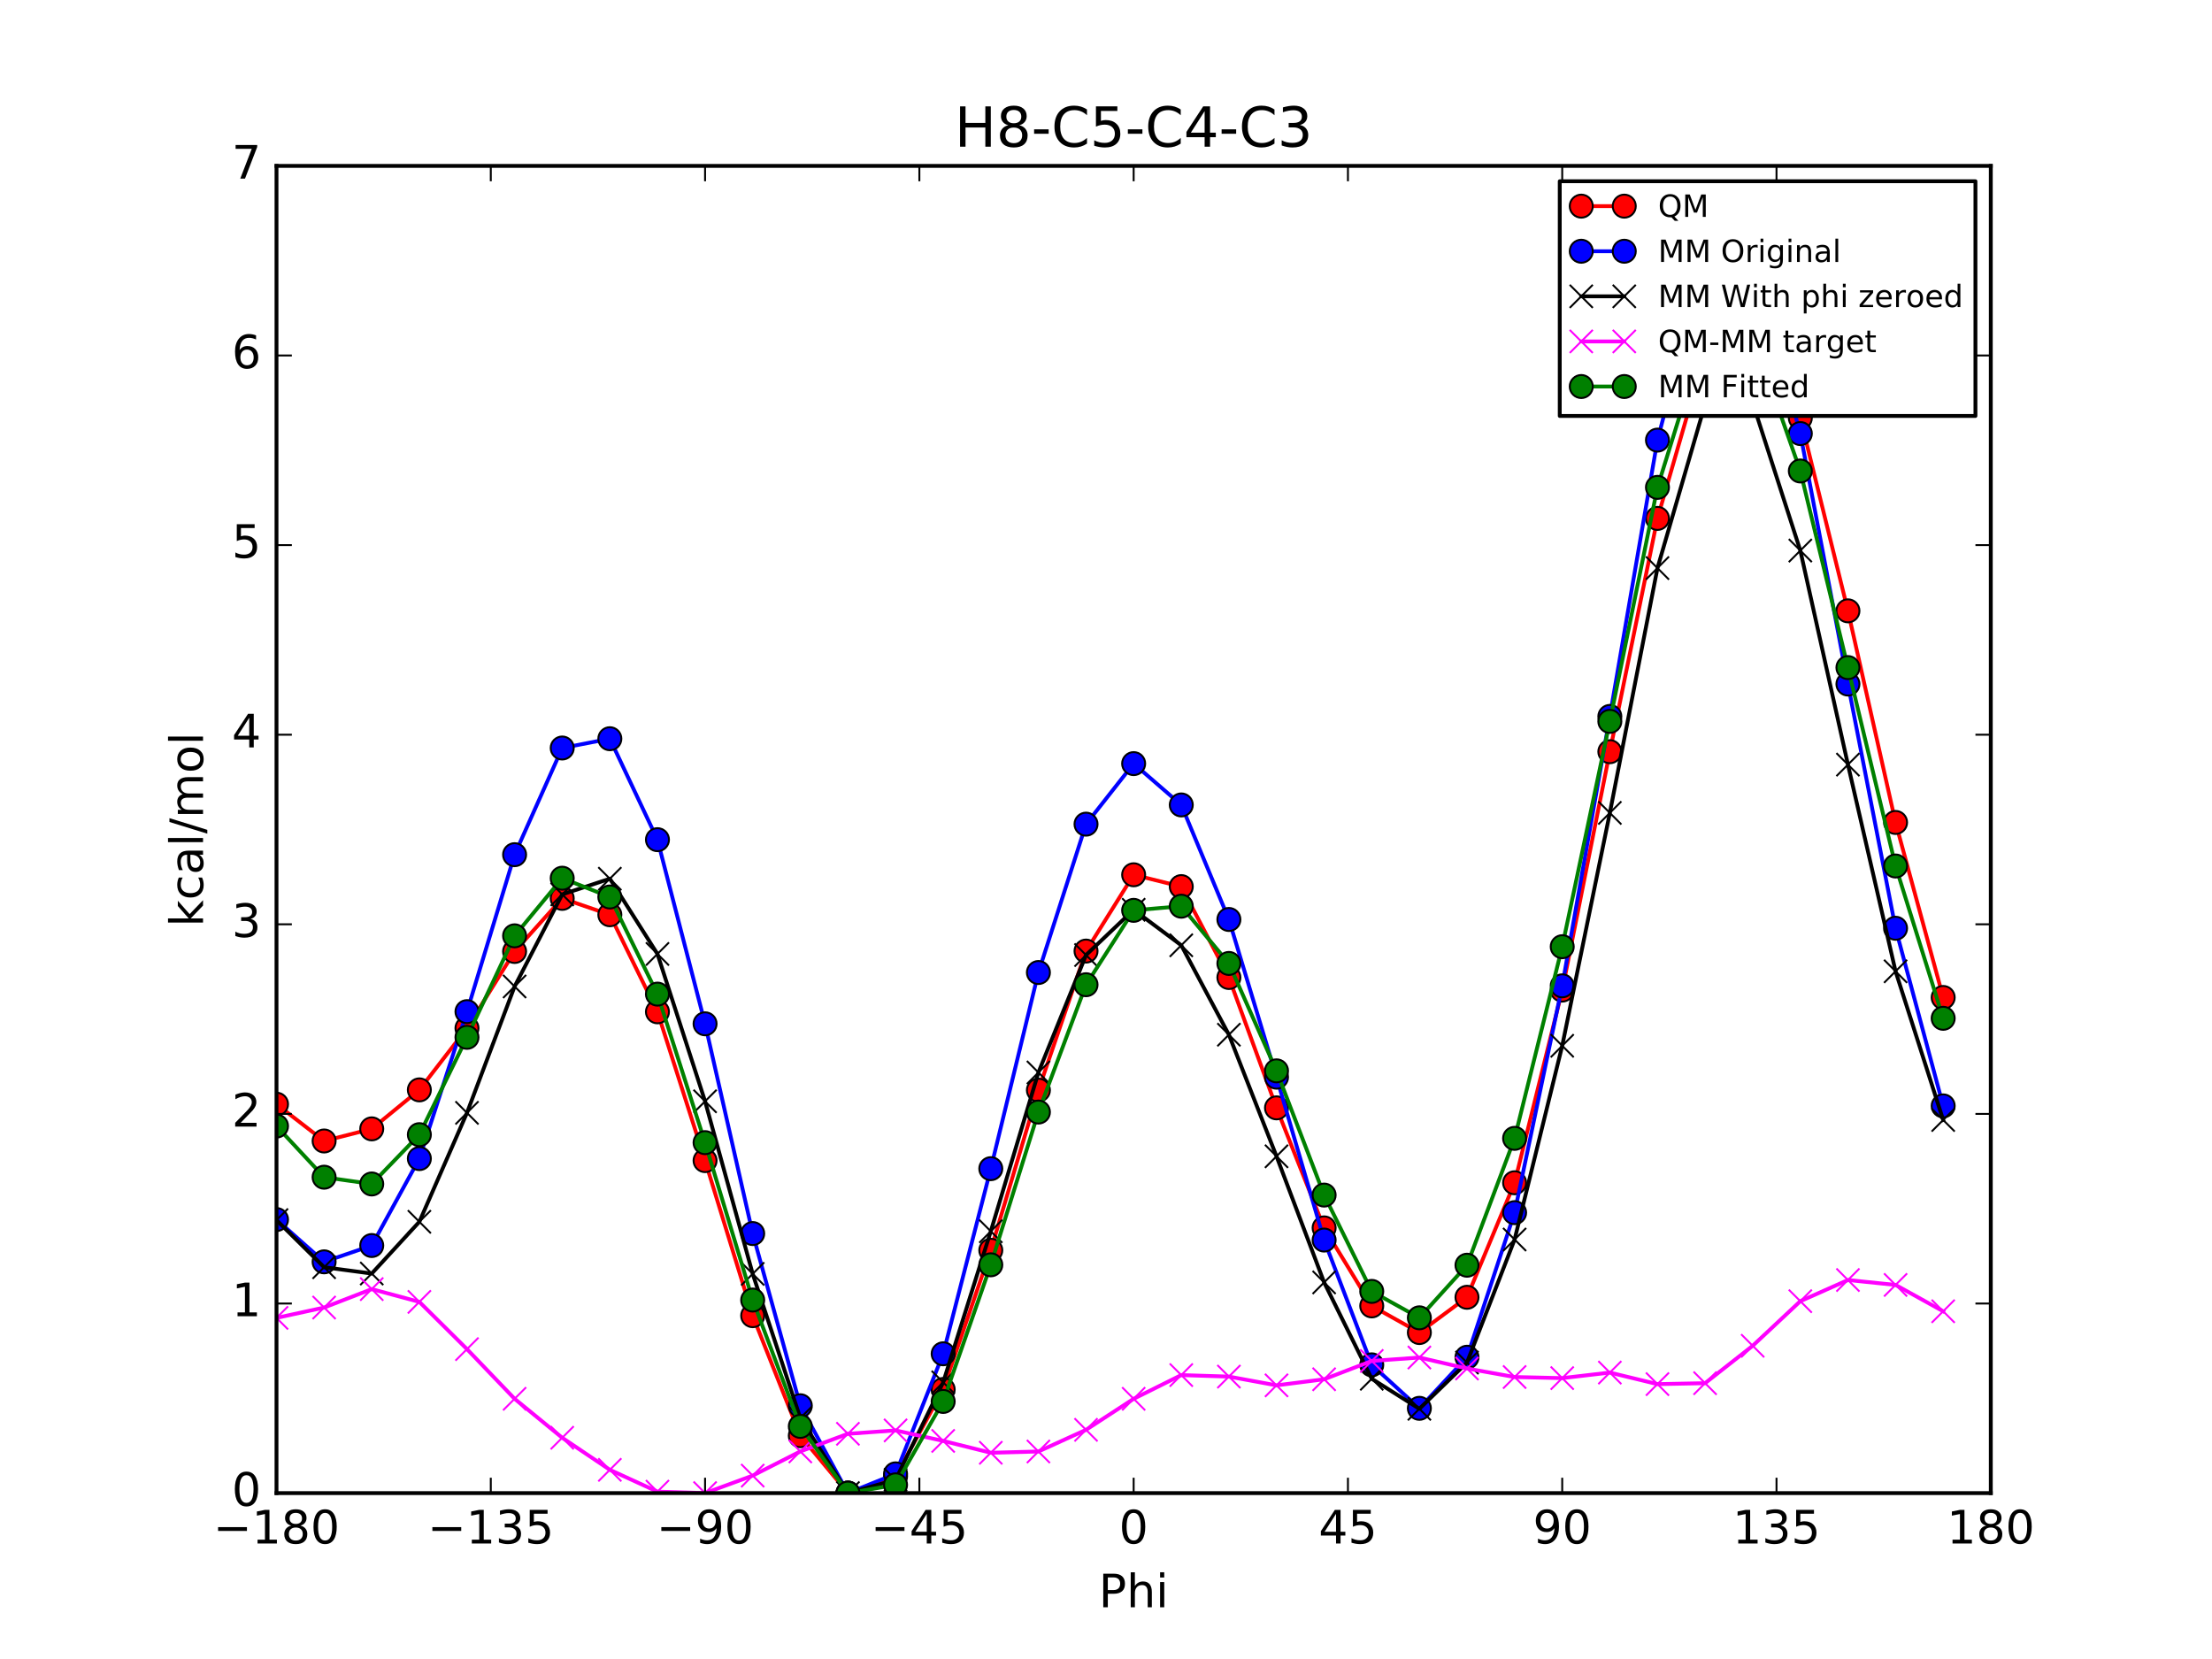 <?xml version="1.0" encoding="utf-8" standalone="no"?>
<!DOCTYPE svg PUBLIC "-//W3C//DTD SVG 1.1//EN"
  "http://www.w3.org/Graphics/SVG/1.1/DTD/svg11.dtd">
<!-- Created with matplotlib (http://matplotlib.org/) -->
<svg height="432pt" version="1.1" viewBox="0 0 576 432" width="576pt" xmlns="http://www.w3.org/2000/svg" xmlns:xlink="http://www.w3.org/1999/xlink">
 <defs>
  <style type="text/css">
*{stroke-linecap:butt;stroke-linejoin:round;stroke-miterlimit:100000;}
  </style>
 </defs>
 <g id="figure_1">
  <g id="patch_1">
   <path d="M 0 432 
L 576 432 
L 576 0 
L 0 0 
z
" style="fill:#ffffff;"/>
  </g>
  <g id="axes_1">
   <g id="patch_2">
    <path d="M 72 388.8 
L 518.4 388.8 
L 518.4 43.2 
L 72 43.2 
z
" style="fill:#ffffff;"/>
   </g>
   <g id="line2d_1">
    <path clip-path="url(#pdbd812854a)" d="M 72.001 287.531 
L 84.4 297.11 
L 96.8 293.953 
L 109.2 283.803 
L 121.6 267.735 
L 134 247.758 
L 146.4 233.931 
L 158.8 238.201 
L 171.2 263.473 
L 183.6 302.22 
L 196 342.601 
L 208.4 373.855 
L 220.8 388.8 
L 233.2 384.453 
L 245.6 361.818 
L 258 325.567 
L 270.4 283.88 
L 282.8 247.657 
L 295.201 227.79 
L 307.6 230.867 
L 320 254.541 
L 332.4 288.484 
L 344.8 319.741 
L 357.2 340.056 
L 369.6 346.993 
L 382 337.808 
L 394.4 307.985 
L 406.8 257.82 
L 419.2 195.741 
L 431.6 134.993 
L 444 92.063 
L 456.4 81.982 
L 468.8 108.835 
L 481.2 159.061 
L 493.6 214.164 
L 506 259.74 
" style="fill:none;stroke:#ff0000;stroke-linecap:square;"/>
    <defs>
     <path d="M 0 3 
C 0.796 3 1.559 2.684 2.121 2.121 
C 2.684 1.559 3 0.796 3 0 
C 3 -0.796 2.684 -1.559 2.121 -2.121 
C 1.559 -2.684 0.796 -3 0 -3 
C -0.796 -3 -1.559 -2.684 -2.121 -2.121 
C -2.684 -1.559 -3 -0.796 -3 0 
C -3 0.796 -2.684 1.559 -2.121 2.121 
C -1.559 2.684 -0.796 3 0 3 
z
" id="maf3b8b4f3a" style="stroke:#000000;stroke-width:0.5;"/>
    </defs>
    <g clip-path="url(#pdbd812854a)">
     <use style="fill:#ff0000;stroke:#000000;stroke-width:0.5;" x="72.001" xlink:href="#maf3b8b4f3a" y="287.531"/>
     <use style="fill:#ff0000;stroke:#000000;stroke-width:0.5;" x="84.4" xlink:href="#maf3b8b4f3a" y="297.11"/>
     <use style="fill:#ff0000;stroke:#000000;stroke-width:0.5;" x="96.8" xlink:href="#maf3b8b4f3a" y="293.953"/>
     <use style="fill:#ff0000;stroke:#000000;stroke-width:0.5;" x="109.2" xlink:href="#maf3b8b4f3a" y="283.803"/>
     <use style="fill:#ff0000;stroke:#000000;stroke-width:0.5;" x="121.6" xlink:href="#maf3b8b4f3a" y="267.735"/>
     <use style="fill:#ff0000;stroke:#000000;stroke-width:0.5;" x="134" xlink:href="#maf3b8b4f3a" y="247.758"/>
     <use style="fill:#ff0000;stroke:#000000;stroke-width:0.5;" x="146.4" xlink:href="#maf3b8b4f3a" y="233.931"/>
     <use style="fill:#ff0000;stroke:#000000;stroke-width:0.5;" x="158.8" xlink:href="#maf3b8b4f3a" y="238.201"/>
     <use style="fill:#ff0000;stroke:#000000;stroke-width:0.5;" x="171.2" xlink:href="#maf3b8b4f3a" y="263.473"/>
     <use style="fill:#ff0000;stroke:#000000;stroke-width:0.5;" x="183.6" xlink:href="#maf3b8b4f3a" y="302.22"/>
     <use style="fill:#ff0000;stroke:#000000;stroke-width:0.5;" x="196" xlink:href="#maf3b8b4f3a" y="342.601"/>
     <use style="fill:#ff0000;stroke:#000000;stroke-width:0.5;" x="208.4" xlink:href="#maf3b8b4f3a" y="373.855"/>
     <use style="fill:#ff0000;stroke:#000000;stroke-width:0.5;" x="220.8" xlink:href="#maf3b8b4f3a" y="388.8"/>
     <use style="fill:#ff0000;stroke:#000000;stroke-width:0.5;" x="233.2" xlink:href="#maf3b8b4f3a" y="384.453"/>
     <use style="fill:#ff0000;stroke:#000000;stroke-width:0.5;" x="245.6" xlink:href="#maf3b8b4f3a" y="361.818"/>
     <use style="fill:#ff0000;stroke:#000000;stroke-width:0.5;" x="258" xlink:href="#maf3b8b4f3a" y="325.567"/>
     <use style="fill:#ff0000;stroke:#000000;stroke-width:0.5;" x="270.4" xlink:href="#maf3b8b4f3a" y="283.88"/>
     <use style="fill:#ff0000;stroke:#000000;stroke-width:0.5;" x="282.8" xlink:href="#maf3b8b4f3a" y="247.657"/>
     <use style="fill:#ff0000;stroke:#000000;stroke-width:0.5;" x="295.201" xlink:href="#maf3b8b4f3a" y="227.79"/>
     <use style="fill:#ff0000;stroke:#000000;stroke-width:0.5;" x="307.6" xlink:href="#maf3b8b4f3a" y="230.867"/>
     <use style="fill:#ff0000;stroke:#000000;stroke-width:0.5;" x="320" xlink:href="#maf3b8b4f3a" y="254.541"/>
     <use style="fill:#ff0000;stroke:#000000;stroke-width:0.5;" x="332.4" xlink:href="#maf3b8b4f3a" y="288.484"/>
     <use style="fill:#ff0000;stroke:#000000;stroke-width:0.5;" x="344.8" xlink:href="#maf3b8b4f3a" y="319.741"/>
     <use style="fill:#ff0000;stroke:#000000;stroke-width:0.5;" x="357.2" xlink:href="#maf3b8b4f3a" y="340.056"/>
     <use style="fill:#ff0000;stroke:#000000;stroke-width:0.5;" x="369.6" xlink:href="#maf3b8b4f3a" y="346.993"/>
     <use style="fill:#ff0000;stroke:#000000;stroke-width:0.5;" x="382" xlink:href="#maf3b8b4f3a" y="337.808"/>
     <use style="fill:#ff0000;stroke:#000000;stroke-width:0.5;" x="394.4" xlink:href="#maf3b8b4f3a" y="307.985"/>
     <use style="fill:#ff0000;stroke:#000000;stroke-width:0.5;" x="406.8" xlink:href="#maf3b8b4f3a" y="257.82"/>
     <use style="fill:#ff0000;stroke:#000000;stroke-width:0.5;" x="419.2" xlink:href="#maf3b8b4f3a" y="195.741"/>
     <use style="fill:#ff0000;stroke:#000000;stroke-width:0.5;" x="431.6" xlink:href="#maf3b8b4f3a" y="134.993"/>
     <use style="fill:#ff0000;stroke:#000000;stroke-width:0.5;" x="444" xlink:href="#maf3b8b4f3a" y="92.063"/>
     <use style="fill:#ff0000;stroke:#000000;stroke-width:0.5;" x="456.4" xlink:href="#maf3b8b4f3a" y="81.982"/>
     <use style="fill:#ff0000;stroke:#000000;stroke-width:0.5;" x="468.8" xlink:href="#maf3b8b4f3a" y="108.835"/>
     <use style="fill:#ff0000;stroke:#000000;stroke-width:0.5;" x="481.2" xlink:href="#maf3b8b4f3a" y="159.061"/>
     <use style="fill:#ff0000;stroke:#000000;stroke-width:0.5;" x="493.6" xlink:href="#maf3b8b4f3a" y="214.164"/>
     <use style="fill:#ff0000;stroke:#000000;stroke-width:0.5;" x="506" xlink:href="#maf3b8b4f3a" y="259.74"/>
    </g>
   </g>
   <g id="line2d_2">
    <path clip-path="url(#pdbd812854a)" d="M 72.001 317.568 
L 84.4 328.58 
L 96.8 324.334 
L 109.2 301.693 
L 121.6 263.427 
L 134 222.557 
L 146.4 194.779 
L 158.8 192.361 
L 171.2 218.649 
L 183.6 266.597 
L 196 321.212 
L 208.4 366.051 
L 220.8 388.8 
L 233.2 383.789 
L 245.6 352.522 
L 258 304.319 
L 270.4 253.239 
L 282.8 214.608 
L 295.201 198.845 
L 307.6 209.603 
L 320 239.428 
L 332.4 280.493 
L 344.8 322.909 
L 357.2 355.401 
L 369.6 366.723 
L 382 353.421 
L 394.4 315.77 
L 406.8 256.709 
L 419.2 186.554 
L 431.6 114.604 
L 444 67.474 
L 456.4 68.12 
L 468.8 112.899 
L 481.2 178.125 
L 493.6 241.716 
L 506 287.971 
" style="fill:none;stroke:#0000ff;stroke-linecap:square;"/>
    <defs>
     <path d="M 0 3 
C 0.796 3 1.559 2.684 2.121 2.121 
C 2.684 1.559 3 0.796 3 0 
C 3 -0.796 2.684 -1.559 2.121 -2.121 
C 1.559 -2.684 0.796 -3 0 -3 
C -0.796 -3 -1.559 -2.684 -2.121 -2.121 
C -2.684 -1.559 -3 -0.796 -3 0 
C -3 0.796 -2.684 1.559 -2.121 2.121 
C -1.559 2.684 -0.796 3 0 3 
z
" id="m8ae355b52b" style="stroke:#000000;stroke-width:0.5;"/>
    </defs>
    <g clip-path="url(#pdbd812854a)">
     <use style="fill:#0000ff;stroke:#000000;stroke-width:0.5;" x="72.001" xlink:href="#m8ae355b52b" y="317.568"/>
     <use style="fill:#0000ff;stroke:#000000;stroke-width:0.5;" x="84.4" xlink:href="#m8ae355b52b" y="328.58"/>
     <use style="fill:#0000ff;stroke:#000000;stroke-width:0.5;" x="96.8" xlink:href="#m8ae355b52b" y="324.334"/>
     <use style="fill:#0000ff;stroke:#000000;stroke-width:0.5;" x="109.2" xlink:href="#m8ae355b52b" y="301.693"/>
     <use style="fill:#0000ff;stroke:#000000;stroke-width:0.5;" x="121.6" xlink:href="#m8ae355b52b" y="263.427"/>
     <use style="fill:#0000ff;stroke:#000000;stroke-width:0.5;" x="134" xlink:href="#m8ae355b52b" y="222.557"/>
     <use style="fill:#0000ff;stroke:#000000;stroke-width:0.5;" x="146.4" xlink:href="#m8ae355b52b" y="194.779"/>
     <use style="fill:#0000ff;stroke:#000000;stroke-width:0.5;" x="158.8" xlink:href="#m8ae355b52b" y="192.361"/>
     <use style="fill:#0000ff;stroke:#000000;stroke-width:0.5;" x="171.2" xlink:href="#m8ae355b52b" y="218.649"/>
     <use style="fill:#0000ff;stroke:#000000;stroke-width:0.5;" x="183.6" xlink:href="#m8ae355b52b" y="266.597"/>
     <use style="fill:#0000ff;stroke:#000000;stroke-width:0.5;" x="196" xlink:href="#m8ae355b52b" y="321.212"/>
     <use style="fill:#0000ff;stroke:#000000;stroke-width:0.5;" x="208.4" xlink:href="#m8ae355b52b" y="366.051"/>
     <use style="fill:#0000ff;stroke:#000000;stroke-width:0.5;" x="220.8" xlink:href="#m8ae355b52b" y="388.8"/>
     <use style="fill:#0000ff;stroke:#000000;stroke-width:0.5;" x="233.2" xlink:href="#m8ae355b52b" y="383.789"/>
     <use style="fill:#0000ff;stroke:#000000;stroke-width:0.5;" x="245.6" xlink:href="#m8ae355b52b" y="352.522"/>
     <use style="fill:#0000ff;stroke:#000000;stroke-width:0.5;" x="258" xlink:href="#m8ae355b52b" y="304.319"/>
     <use style="fill:#0000ff;stroke:#000000;stroke-width:0.5;" x="270.4" xlink:href="#m8ae355b52b" y="253.239"/>
     <use style="fill:#0000ff;stroke:#000000;stroke-width:0.5;" x="282.8" xlink:href="#m8ae355b52b" y="214.608"/>
     <use style="fill:#0000ff;stroke:#000000;stroke-width:0.5;" x="295.201" xlink:href="#m8ae355b52b" y="198.845"/>
     <use style="fill:#0000ff;stroke:#000000;stroke-width:0.5;" x="307.6" xlink:href="#m8ae355b52b" y="209.603"/>
     <use style="fill:#0000ff;stroke:#000000;stroke-width:0.5;" x="320" xlink:href="#m8ae355b52b" y="239.428"/>
     <use style="fill:#0000ff;stroke:#000000;stroke-width:0.5;" x="332.4" xlink:href="#m8ae355b52b" y="280.493"/>
     <use style="fill:#0000ff;stroke:#000000;stroke-width:0.5;" x="344.8" xlink:href="#m8ae355b52b" y="322.909"/>
     <use style="fill:#0000ff;stroke:#000000;stroke-width:0.5;" x="357.2" xlink:href="#m8ae355b52b" y="355.401"/>
     <use style="fill:#0000ff;stroke:#000000;stroke-width:0.5;" x="369.6" xlink:href="#m8ae355b52b" y="366.723"/>
     <use style="fill:#0000ff;stroke:#000000;stroke-width:0.5;" x="382" xlink:href="#m8ae355b52b" y="353.421"/>
     <use style="fill:#0000ff;stroke:#000000;stroke-width:0.5;" x="394.4" xlink:href="#m8ae355b52b" y="315.77"/>
     <use style="fill:#0000ff;stroke:#000000;stroke-width:0.5;" x="406.8" xlink:href="#m8ae355b52b" y="256.709"/>
     <use style="fill:#0000ff;stroke:#000000;stroke-width:0.5;" x="419.2" xlink:href="#m8ae355b52b" y="186.554"/>
     <use style="fill:#0000ff;stroke:#000000;stroke-width:0.5;" x="431.6" xlink:href="#m8ae355b52b" y="114.604"/>
     <use style="fill:#0000ff;stroke:#000000;stroke-width:0.5;" x="444" xlink:href="#m8ae355b52b" y="67.474"/>
     <use style="fill:#0000ff;stroke:#000000;stroke-width:0.5;" x="456.4" xlink:href="#m8ae355b52b" y="68.12"/>
     <use style="fill:#0000ff;stroke:#000000;stroke-width:0.5;" x="468.8" xlink:href="#m8ae355b52b" y="112.899"/>
     <use style="fill:#0000ff;stroke:#000000;stroke-width:0.5;" x="481.2" xlink:href="#m8ae355b52b" y="178.125"/>
     <use style="fill:#0000ff;stroke:#000000;stroke-width:0.5;" x="493.6" xlink:href="#m8ae355b52b" y="241.716"/>
     <use style="fill:#0000ff;stroke:#000000;stroke-width:0.5;" x="506" xlink:href="#m8ae355b52b" y="287.971"/>
    </g>
   </g>
   <g id="line2d_3">
    <path clip-path="url(#pdbd812854a)" d="M 72.001 317.712 
L 84.4 329.983 
L 96.8 331.626 
L 109.2 318.15 
L 121.6 289.781 
L 134 256.873 
L 146.4 232.899 
L 158.8 228.817 
L 171.2 248.407 
L 183.6 286.776 
L 196 331.712 
L 208.4 369.263 
L 220.8 388.8 
L 233.2 385.334 
L 245.6 359.964 
L 258 320.628 
L 270.4 279.269 
L 282.8 248.69 
L 295.201 236.902 
L 307.6 246.151 
L 320 269.438 
L 332.4 301.097 
L 344.8 333.936 
L 357.2 359.023 
L 369.6 366.85 
L 382 354.811 
L 394.4 322.767 
L 406.8 272.317 
L 419.2 211.68 
L 431.6 147.927 
L 444 105.24 
L 456.4 104.9 
L 468.8 143.364 
L 481.2 199.102 
L 493.6 252.928 
L 506 291.644 
" style="fill:none;stroke:#000000;stroke-linecap:square;"/>
    <defs>
     <path d="M -3 3 
L 3 -3 
M -3 -3 
L 3 3 
" id="mb0d16f09bc" style="stroke:#000000;stroke-width:0.5;"/>
    </defs>
    <g clip-path="url(#pdbd812854a)">
     <use style="stroke:#000000;stroke-width:0.5;" x="72.001" xlink:href="#mb0d16f09bc" y="317.712"/>
     <use style="stroke:#000000;stroke-width:0.5;" x="84.4" xlink:href="#mb0d16f09bc" y="329.983"/>
     <use style="stroke:#000000;stroke-width:0.5;" x="96.8" xlink:href="#mb0d16f09bc" y="331.626"/>
     <use style="stroke:#000000;stroke-width:0.5;" x="109.2" xlink:href="#mb0d16f09bc" y="318.15"/>
     <use style="stroke:#000000;stroke-width:0.5;" x="121.6" xlink:href="#mb0d16f09bc" y="289.781"/>
     <use style="stroke:#000000;stroke-width:0.5;" x="134" xlink:href="#mb0d16f09bc" y="256.873"/>
     <use style="stroke:#000000;stroke-width:0.5;" x="146.4" xlink:href="#mb0d16f09bc" y="232.899"/>
     <use style="stroke:#000000;stroke-width:0.5;" x="158.8" xlink:href="#mb0d16f09bc" y="228.817"/>
     <use style="stroke:#000000;stroke-width:0.5;" x="171.2" xlink:href="#mb0d16f09bc" y="248.407"/>
     <use style="stroke:#000000;stroke-width:0.5;" x="183.6" xlink:href="#mb0d16f09bc" y="286.776"/>
     <use style="stroke:#000000;stroke-width:0.5;" x="196" xlink:href="#mb0d16f09bc" y="331.712"/>
     <use style="stroke:#000000;stroke-width:0.5;" x="208.4" xlink:href="#mb0d16f09bc" y="369.263"/>
     <use style="stroke:#000000;stroke-width:0.5;" x="220.8" xlink:href="#mb0d16f09bc" y="388.8"/>
     <use style="stroke:#000000;stroke-width:0.5;" x="233.2" xlink:href="#mb0d16f09bc" y="385.334"/>
     <use style="stroke:#000000;stroke-width:0.5;" x="245.6" xlink:href="#mb0d16f09bc" y="359.964"/>
     <use style="stroke:#000000;stroke-width:0.5;" x="258" xlink:href="#mb0d16f09bc" y="320.628"/>
     <use style="stroke:#000000;stroke-width:0.5;" x="270.4" xlink:href="#mb0d16f09bc" y="279.269"/>
     <use style="stroke:#000000;stroke-width:0.5;" x="282.8" xlink:href="#mb0d16f09bc" y="248.69"/>
     <use style="stroke:#000000;stroke-width:0.5;" x="295.201" xlink:href="#mb0d16f09bc" y="236.902"/>
     <use style="stroke:#000000;stroke-width:0.5;" x="307.6" xlink:href="#mb0d16f09bc" y="246.151"/>
     <use style="stroke:#000000;stroke-width:0.5;" x="320" xlink:href="#mb0d16f09bc" y="269.438"/>
     <use style="stroke:#000000;stroke-width:0.5;" x="332.4" xlink:href="#mb0d16f09bc" y="301.097"/>
     <use style="stroke:#000000;stroke-width:0.5;" x="344.8" xlink:href="#mb0d16f09bc" y="333.936"/>
     <use style="stroke:#000000;stroke-width:0.5;" x="357.2" xlink:href="#mb0d16f09bc" y="359.023"/>
     <use style="stroke:#000000;stroke-width:0.5;" x="369.6" xlink:href="#mb0d16f09bc" y="366.85"/>
     <use style="stroke:#000000;stroke-width:0.5;" x="382" xlink:href="#mb0d16f09bc" y="354.811"/>
     <use style="stroke:#000000;stroke-width:0.5;" x="394.4" xlink:href="#mb0d16f09bc" y="322.767"/>
     <use style="stroke:#000000;stroke-width:0.5;" x="406.8" xlink:href="#mb0d16f09bc" y="272.317"/>
     <use style="stroke:#000000;stroke-width:0.5;" x="419.2" xlink:href="#mb0d16f09bc" y="211.68"/>
     <use style="stroke:#000000;stroke-width:0.5;" x="431.6" xlink:href="#mb0d16f09bc" y="147.927"/>
     <use style="stroke:#000000;stroke-width:0.5;" x="444" xlink:href="#mb0d16f09bc" y="105.24"/>
     <use style="stroke:#000000;stroke-width:0.5;" x="456.4" xlink:href="#mb0d16f09bc" y="104.9"/>
     <use style="stroke:#000000;stroke-width:0.5;" x="468.8" xlink:href="#mb0d16f09bc" y="143.364"/>
     <use style="stroke:#000000;stroke-width:0.5;" x="481.2" xlink:href="#mb0d16f09bc" y="199.102"/>
     <use style="stroke:#000000;stroke-width:0.5;" x="493.6" xlink:href="#mb0d16f09bc" y="252.928"/>
     <use style="stroke:#000000;stroke-width:0.5;" x="506" xlink:href="#mb0d16f09bc" y="291.644"/>
    </g>
   </g>
   <g id="line2d_4">
    <path clip-path="url(#pdbd812854a)" d="M 72.001 343.174 
L 84.4 340.482 
L 96.8 335.682 
L 109.2 339.009 
L 121.6 351.309 
L 134 364.241 
L 146.4 374.388 
L 158.8 382.74 
L 171.2 388.422 
L 183.6 388.8 
L 196 384.245 
L 208.4 377.948 
L 220.8 373.356 
L 233.2 372.474 
L 245.6 375.21 
L 258 378.295 
L 270.4 377.966 
L 282.8 372.323 
L 295.201 364.244 
L 307.6 358.071 
L 320 358.459 
L 332.4 360.742 
L 344.8 359.161 
L 357.2 354.389 
L 369.6 353.499 
L 382 356.353 
L 394.4 358.574 
L 406.8 358.859 
L 419.2 357.417 
L 431.6 360.421 
L 444 360.179 
L 456.4 350.437 
L 468.8 338.827 
L 481.2 333.315 
L 493.6 334.592 
L 506 341.452 
" style="fill:none;stroke:#ff00ff;stroke-linecap:square;"/>
    <defs>
     <path d="M -3 3 
L 3 -3 
M -3 -3 
L 3 3 
" id="m01a816251b" style="stroke:#ff00ff;stroke-width:0.5;"/>
    </defs>
    <g clip-path="url(#pdbd812854a)">
     <use style="fill:#ff00ff;stroke:#ff00ff;stroke-width:0.5;" x="72.001" xlink:href="#m01a816251b" y="343.174"/>
     <use style="fill:#ff00ff;stroke:#ff00ff;stroke-width:0.5;" x="84.4" xlink:href="#m01a816251b" y="340.482"/>
     <use style="fill:#ff00ff;stroke:#ff00ff;stroke-width:0.5;" x="96.8" xlink:href="#m01a816251b" y="335.682"/>
     <use style="fill:#ff00ff;stroke:#ff00ff;stroke-width:0.5;" x="109.2" xlink:href="#m01a816251b" y="339.009"/>
     <use style="fill:#ff00ff;stroke:#ff00ff;stroke-width:0.5;" x="121.6" xlink:href="#m01a816251b" y="351.309"/>
     <use style="fill:#ff00ff;stroke:#ff00ff;stroke-width:0.5;" x="134" xlink:href="#m01a816251b" y="364.241"/>
     <use style="fill:#ff00ff;stroke:#ff00ff;stroke-width:0.5;" x="146.4" xlink:href="#m01a816251b" y="374.388"/>
     <use style="fill:#ff00ff;stroke:#ff00ff;stroke-width:0.5;" x="158.8" xlink:href="#m01a816251b" y="382.74"/>
     <use style="fill:#ff00ff;stroke:#ff00ff;stroke-width:0.5;" x="171.2" xlink:href="#m01a816251b" y="388.422"/>
     <use style="fill:#ff00ff;stroke:#ff00ff;stroke-width:0.5;" x="183.6" xlink:href="#m01a816251b" y="388.8"/>
     <use style="fill:#ff00ff;stroke:#ff00ff;stroke-width:0.5;" x="196" xlink:href="#m01a816251b" y="384.245"/>
     <use style="fill:#ff00ff;stroke:#ff00ff;stroke-width:0.5;" x="208.4" xlink:href="#m01a816251b" y="377.948"/>
     <use style="fill:#ff00ff;stroke:#ff00ff;stroke-width:0.5;" x="220.8" xlink:href="#m01a816251b" y="373.356"/>
     <use style="fill:#ff00ff;stroke:#ff00ff;stroke-width:0.5;" x="233.2" xlink:href="#m01a816251b" y="372.474"/>
     <use style="fill:#ff00ff;stroke:#ff00ff;stroke-width:0.5;" x="245.6" xlink:href="#m01a816251b" y="375.21"/>
     <use style="fill:#ff00ff;stroke:#ff00ff;stroke-width:0.5;" x="258" xlink:href="#m01a816251b" y="378.295"/>
     <use style="fill:#ff00ff;stroke:#ff00ff;stroke-width:0.5;" x="270.4" xlink:href="#m01a816251b" y="377.966"/>
     <use style="fill:#ff00ff;stroke:#ff00ff;stroke-width:0.5;" x="282.8" xlink:href="#m01a816251b" y="372.323"/>
     <use style="fill:#ff00ff;stroke:#ff00ff;stroke-width:0.5;" x="295.201" xlink:href="#m01a816251b" y="364.244"/>
     <use style="fill:#ff00ff;stroke:#ff00ff;stroke-width:0.5;" x="307.6" xlink:href="#m01a816251b" y="358.071"/>
     <use style="fill:#ff00ff;stroke:#ff00ff;stroke-width:0.5;" x="320" xlink:href="#m01a816251b" y="358.459"/>
     <use style="fill:#ff00ff;stroke:#ff00ff;stroke-width:0.5;" x="332.4" xlink:href="#m01a816251b" y="360.742"/>
     <use style="fill:#ff00ff;stroke:#ff00ff;stroke-width:0.5;" x="344.8" xlink:href="#m01a816251b" y="359.161"/>
     <use style="fill:#ff00ff;stroke:#ff00ff;stroke-width:0.5;" x="357.2" xlink:href="#m01a816251b" y="354.389"/>
     <use style="fill:#ff00ff;stroke:#ff00ff;stroke-width:0.5;" x="369.6" xlink:href="#m01a816251b" y="353.499"/>
     <use style="fill:#ff00ff;stroke:#ff00ff;stroke-width:0.5;" x="382" xlink:href="#m01a816251b" y="356.353"/>
     <use style="fill:#ff00ff;stroke:#ff00ff;stroke-width:0.5;" x="394.4" xlink:href="#m01a816251b" y="358.574"/>
     <use style="fill:#ff00ff;stroke:#ff00ff;stroke-width:0.5;" x="406.8" xlink:href="#m01a816251b" y="358.859"/>
     <use style="fill:#ff00ff;stroke:#ff00ff;stroke-width:0.5;" x="419.2" xlink:href="#m01a816251b" y="357.417"/>
     <use style="fill:#ff00ff;stroke:#ff00ff;stroke-width:0.5;" x="431.6" xlink:href="#m01a816251b" y="360.421"/>
     <use style="fill:#ff00ff;stroke:#ff00ff;stroke-width:0.5;" x="444" xlink:href="#m01a816251b" y="360.179"/>
     <use style="fill:#ff00ff;stroke:#ff00ff;stroke-width:0.5;" x="456.4" xlink:href="#m01a816251b" y="350.437"/>
     <use style="fill:#ff00ff;stroke:#ff00ff;stroke-width:0.5;" x="468.8" xlink:href="#m01a816251b" y="338.827"/>
     <use style="fill:#ff00ff;stroke:#ff00ff;stroke-width:0.5;" x="481.2" xlink:href="#m01a816251b" y="333.315"/>
     <use style="fill:#ff00ff;stroke:#ff00ff;stroke-width:0.5;" x="493.6" xlink:href="#m01a816251b" y="334.592"/>
     <use style="fill:#ff00ff;stroke:#ff00ff;stroke-width:0.5;" x="506" xlink:href="#m01a816251b" y="341.452"/>
    </g>
   </g>
   <g id="line2d_5">
    <path clip-path="url(#pdbd812854a)" d="M 72.001 293.224 
L 84.4 306.54 
L 96.8 308.305 
L 109.2 295.461 
L 121.6 270.116 
L 134 243.687 
L 146.4 228.683 
L 158.8 233.573 
L 171.2 258.866 
L 183.6 297.539 
L 196 338.529 
L 208.4 371.425 
L 220.8 388.8 
L 233.2 386.652 
L 245.6 364.932 
L 258 329.353 
L 270.4 289.577 
L 282.8 256.419 
L 295.201 237.053 
L 307.6 235.973 
L 320 250.877 
L 332.4 278.846 
L 344.8 311.196 
L 357.2 336.276 
L 369.6 343.157 
L 382 329.458 
L 394.4 296.425 
L 406.8 246.522 
L 419.2 187.848 
L 431.6 126.911 
L 444 87.009 
L 456.4 87.316 
L 468.8 122.644 
L 481.2 173.836 
L 493.6 225.505 
L 506 265.164 
" style="fill:none;stroke:#008000;stroke-linecap:square;"/>
    <defs>
     <path d="M 0 3 
C 0.796 3 1.559 2.684 2.121 2.121 
C 2.684 1.559 3 0.796 3 0 
C 3 -0.796 2.684 -1.559 2.121 -2.121 
C 1.559 -2.684 0.796 -3 0 -3 
C -0.796 -3 -1.559 -2.684 -2.121 -2.121 
C -2.684 -1.559 -3 -0.796 -3 0 
C -3 0.796 -2.684 1.559 -2.121 2.121 
C -1.559 2.684 -0.796 3 0 3 
z
" id="m2aad732ac7" style="stroke:#000000;stroke-width:0.5;"/>
    </defs>
    <g clip-path="url(#pdbd812854a)">
     <use style="fill:#008000;stroke:#000000;stroke-width:0.5;" x="72.001" xlink:href="#m2aad732ac7" y="293.224"/>
     <use style="fill:#008000;stroke:#000000;stroke-width:0.5;" x="84.4" xlink:href="#m2aad732ac7" y="306.54"/>
     <use style="fill:#008000;stroke:#000000;stroke-width:0.5;" x="96.8" xlink:href="#m2aad732ac7" y="308.305"/>
     <use style="fill:#008000;stroke:#000000;stroke-width:0.5;" x="109.2" xlink:href="#m2aad732ac7" y="295.461"/>
     <use style="fill:#008000;stroke:#000000;stroke-width:0.5;" x="121.6" xlink:href="#m2aad732ac7" y="270.116"/>
     <use style="fill:#008000;stroke:#000000;stroke-width:0.5;" x="134" xlink:href="#m2aad732ac7" y="243.687"/>
     <use style="fill:#008000;stroke:#000000;stroke-width:0.5;" x="146.4" xlink:href="#m2aad732ac7" y="228.683"/>
     <use style="fill:#008000;stroke:#000000;stroke-width:0.5;" x="158.8" xlink:href="#m2aad732ac7" y="233.573"/>
     <use style="fill:#008000;stroke:#000000;stroke-width:0.5;" x="171.2" xlink:href="#m2aad732ac7" y="258.866"/>
     <use style="fill:#008000;stroke:#000000;stroke-width:0.5;" x="183.6" xlink:href="#m2aad732ac7" y="297.539"/>
     <use style="fill:#008000;stroke:#000000;stroke-width:0.5;" x="196" xlink:href="#m2aad732ac7" y="338.529"/>
     <use style="fill:#008000;stroke:#000000;stroke-width:0.5;" x="208.4" xlink:href="#m2aad732ac7" y="371.425"/>
     <use style="fill:#008000;stroke:#000000;stroke-width:0.5;" x="220.8" xlink:href="#m2aad732ac7" y="388.8"/>
     <use style="fill:#008000;stroke:#000000;stroke-width:0.5;" x="233.2" xlink:href="#m2aad732ac7" y="386.652"/>
     <use style="fill:#008000;stroke:#000000;stroke-width:0.5;" x="245.6" xlink:href="#m2aad732ac7" y="364.932"/>
     <use style="fill:#008000;stroke:#000000;stroke-width:0.5;" x="258" xlink:href="#m2aad732ac7" y="329.353"/>
     <use style="fill:#008000;stroke:#000000;stroke-width:0.5;" x="270.4" xlink:href="#m2aad732ac7" y="289.577"/>
     <use style="fill:#008000;stroke:#000000;stroke-width:0.5;" x="282.8" xlink:href="#m2aad732ac7" y="256.419"/>
     <use style="fill:#008000;stroke:#000000;stroke-width:0.5;" x="295.201" xlink:href="#m2aad732ac7" y="237.053"/>
     <use style="fill:#008000;stroke:#000000;stroke-width:0.5;" x="307.6" xlink:href="#m2aad732ac7" y="235.973"/>
     <use style="fill:#008000;stroke:#000000;stroke-width:0.5;" x="320" xlink:href="#m2aad732ac7" y="250.877"/>
     <use style="fill:#008000;stroke:#000000;stroke-width:0.5;" x="332.4" xlink:href="#m2aad732ac7" y="278.846"/>
     <use style="fill:#008000;stroke:#000000;stroke-width:0.5;" x="344.8" xlink:href="#m2aad732ac7" y="311.196"/>
     <use style="fill:#008000;stroke:#000000;stroke-width:0.5;" x="357.2" xlink:href="#m2aad732ac7" y="336.276"/>
     <use style="fill:#008000;stroke:#000000;stroke-width:0.5;" x="369.6" xlink:href="#m2aad732ac7" y="343.157"/>
     <use style="fill:#008000;stroke:#000000;stroke-width:0.5;" x="382" xlink:href="#m2aad732ac7" y="329.458"/>
     <use style="fill:#008000;stroke:#000000;stroke-width:0.5;" x="394.4" xlink:href="#m2aad732ac7" y="296.425"/>
     <use style="fill:#008000;stroke:#000000;stroke-width:0.5;" x="406.8" xlink:href="#m2aad732ac7" y="246.522"/>
     <use style="fill:#008000;stroke:#000000;stroke-width:0.5;" x="419.2" xlink:href="#m2aad732ac7" y="187.848"/>
     <use style="fill:#008000;stroke:#000000;stroke-width:0.5;" x="431.6" xlink:href="#m2aad732ac7" y="126.911"/>
     <use style="fill:#008000;stroke:#000000;stroke-width:0.5;" x="444" xlink:href="#m2aad732ac7" y="87.009"/>
     <use style="fill:#008000;stroke:#000000;stroke-width:0.5;" x="456.4" xlink:href="#m2aad732ac7" y="87.316"/>
     <use style="fill:#008000;stroke:#000000;stroke-width:0.5;" x="468.8" xlink:href="#m2aad732ac7" y="122.644"/>
     <use style="fill:#008000;stroke:#000000;stroke-width:0.5;" x="481.2" xlink:href="#m2aad732ac7" y="173.836"/>
     <use style="fill:#008000;stroke:#000000;stroke-width:0.5;" x="493.6" xlink:href="#m2aad732ac7" y="225.505"/>
     <use style="fill:#008000;stroke:#000000;stroke-width:0.5;" x="506" xlink:href="#m2aad732ac7" y="265.164"/>
    </g>
   </g>
   <g id="patch_3">
    <path d="M 72 43.2 
L 518.4 43.2 
" style="fill:none;stroke:#000000;stroke-linecap:square;stroke-linejoin:miter;"/>
   </g>
   <g id="patch_4">
    <path d="M 72 388.8 
L 518.4 388.8 
" style="fill:none;stroke:#000000;stroke-linecap:square;stroke-linejoin:miter;"/>
   </g>
   <g id="patch_5">
    <path d="M 518.4 388.8 
L 518.4 43.2 
" style="fill:none;stroke:#000000;stroke-linecap:square;stroke-linejoin:miter;"/>
   </g>
   <g id="patch_6">
    <path d="M 72 388.8 
L 72 43.2 
" style="fill:none;stroke:#000000;stroke-linecap:square;stroke-linejoin:miter;"/>
   </g>
   <g id="matplotlib.axis_1">
    <g id="xtick_1">
     <g id="line2d_6">
      <defs>
       <path d="M 0 0 
L 0 -4 
" id="m8beca031f2" style="stroke:#000000;stroke-width:0.5;"/>
      </defs>
      <g>
       <use style="stroke:#000000;stroke-width:0.5;" x="72.0" xlink:href="#m8beca031f2" y="388.8"/>
      </g>
     </g>
     <g id="line2d_7">
      <defs>
       <path d="M 0 0 
L 0 4 
" id="m15c5bcca4a" style="stroke:#000000;stroke-width:0.5;"/>
      </defs>
      <g>
       <use style="stroke:#000000;stroke-width:0.5;" x="72.0" xlink:href="#m15c5bcca4a" y="43.2"/>
      </g>
     </g>
     <g id="text_1">
      <!-- −180 -->
      <defs>
       <path d="M 31.781 66.406 
Q 24.172 66.406 20.328 58.906 
Q 16.5 51.422 16.5 36.375 
Q 16.5 21.391 20.328 13.891 
Q 24.172 6.391 31.781 6.391 
Q 39.453 6.391 43.281 13.891 
Q 47.125 21.391 47.125 36.375 
Q 47.125 51.422 43.281 58.906 
Q 39.453 66.406 31.781 66.406 
M 31.781 74.219 
Q 44.047 74.219 50.516 64.516 
Q 56.984 54.828 56.984 36.375 
Q 56.984 17.969 50.516 8.266 
Q 44.047 -1.422 31.781 -1.422 
Q 19.531 -1.422 13.062 8.266 
Q 6.594 17.969 6.594 36.375 
Q 6.594 54.828 13.062 64.516 
Q 19.531 74.219 31.781 74.219 
" id="BitstreamVeraSans-Roman-30"/>
       <path d="M 10.594 35.5 
L 73.188 35.5 
L 73.188 27.203 
L 10.594 27.203 
z
" id="BitstreamVeraSans-Roman-2212"/>
       <path d="M 31.781 34.625 
Q 24.75 34.625 20.719 30.859 
Q 16.703 27.094 16.703 20.516 
Q 16.703 13.922 20.719 10.156 
Q 24.75 6.391 31.781 6.391 
Q 38.812 6.391 42.859 10.172 
Q 46.922 13.969 46.922 20.516 
Q 46.922 27.094 42.891 30.859 
Q 38.875 34.625 31.781 34.625 
M 21.922 38.812 
Q 15.578 40.375 12.031 44.719 
Q 8.5 49.078 8.5 55.328 
Q 8.5 64.062 14.719 69.141 
Q 20.953 74.219 31.781 74.219 
Q 42.672 74.219 48.875 69.141 
Q 55.078 64.062 55.078 55.328 
Q 55.078 49.078 51.531 44.719 
Q 48 40.375 41.703 38.812 
Q 48.828 37.156 52.797 32.312 
Q 56.781 27.484 56.781 20.516 
Q 56.781 9.906 50.312 4.234 
Q 43.844 -1.422 31.781 -1.422 
Q 19.734 -1.422 13.25 4.234 
Q 6.781 9.906 6.781 20.516 
Q 6.781 27.484 10.781 32.312 
Q 14.797 37.156 21.922 38.812 
M 18.312 54.391 
Q 18.312 48.734 21.844 45.562 
Q 25.391 42.391 31.781 42.391 
Q 38.141 42.391 41.719 45.562 
Q 45.312 48.734 45.312 54.391 
Q 45.312 60.062 41.719 63.234 
Q 38.141 66.406 31.781 66.406 
Q 25.391 66.406 21.844 63.234 
Q 18.312 60.062 18.312 54.391 
" id="BitstreamVeraSans-Roman-38"/>
       <path d="M 12.406 8.297 
L 28.516 8.297 
L 28.516 63.922 
L 10.984 60.406 
L 10.984 69.391 
L 28.422 72.906 
L 38.281 72.906 
L 38.281 8.297 
L 54.391 8.297 
L 54.391 0 
L 12.406 0 
z
" id="BitstreamVeraSans-Roman-31"/>
      </defs>
      <g transform="translate(55.52 401.918)scale(0.12 -0.12)">
       <use xlink:href="#BitstreamVeraSans-Roman-2212"/>
       <use x="83.789" xlink:href="#BitstreamVeraSans-Roman-31"/>
       <use x="147.412" xlink:href="#BitstreamVeraSans-Roman-38"/>
       <use x="211.035" xlink:href="#BitstreamVeraSans-Roman-30"/>
      </g>
     </g>
    </g>
    <g id="xtick_2">
     <g id="line2d_8">
      <g>
       <use style="stroke:#000000;stroke-width:0.5;" x="127.8" xlink:href="#m8beca031f2" y="388.8"/>
      </g>
     </g>
     <g id="line2d_9">
      <g>
       <use style="stroke:#000000;stroke-width:0.5;" x="127.8" xlink:href="#m15c5bcca4a" y="43.2"/>
      </g>
     </g>
     <g id="text_2">
      <!-- −135 -->
      <defs>
       <path d="M 10.797 72.906 
L 49.516 72.906 
L 49.516 64.594 
L 19.828 64.594 
L 19.828 46.734 
Q 21.969 47.469 24.109 47.828 
Q 26.266 48.188 28.422 48.188 
Q 40.625 48.188 47.75 41.5 
Q 54.891 34.812 54.891 23.391 
Q 54.891 11.625 47.562 5.094 
Q 40.234 -1.422 26.906 -1.422 
Q 22.312 -1.422 17.547 -0.641 
Q 12.797 0.141 7.719 1.703 
L 7.719 11.625 
Q 12.109 9.234 16.797 8.062 
Q 21.484 6.891 26.703 6.891 
Q 35.156 6.891 40.078 11.328 
Q 45.016 15.766 45.016 23.391 
Q 45.016 31 40.078 35.438 
Q 35.156 39.891 26.703 39.891 
Q 22.75 39.891 18.812 39.016 
Q 14.891 38.141 10.797 36.281 
z
" id="BitstreamVeraSans-Roman-35"/>
       <path d="M 40.578 39.312 
Q 47.656 37.797 51.625 33 
Q 55.609 28.219 55.609 21.188 
Q 55.609 10.406 48.188 4.484 
Q 40.766 -1.422 27.094 -1.422 
Q 22.516 -1.422 17.656 -0.516 
Q 12.797 0.391 7.625 2.203 
L 7.625 11.719 
Q 11.719 9.328 16.594 8.109 
Q 21.484 6.891 26.812 6.891 
Q 36.078 6.891 40.938 10.547 
Q 45.797 14.203 45.797 21.188 
Q 45.797 27.641 41.281 31.266 
Q 36.766 34.906 28.719 34.906 
L 20.219 34.906 
L 20.219 43.016 
L 29.109 43.016 
Q 36.375 43.016 40.234 45.922 
Q 44.094 48.828 44.094 54.297 
Q 44.094 59.906 40.109 62.906 
Q 36.141 65.922 28.719 65.922 
Q 24.656 65.922 20.016 65.031 
Q 15.375 64.156 9.812 62.312 
L 9.812 71.094 
Q 15.438 72.656 20.344 73.438 
Q 25.25 74.219 29.594 74.219 
Q 40.828 74.219 47.359 69.109 
Q 53.906 64.016 53.906 55.328 
Q 53.906 49.266 50.438 45.094 
Q 46.969 40.922 40.578 39.312 
" id="BitstreamVeraSans-Roman-33"/>
      </defs>
      <g transform="translate(111.32 401.918)scale(0.12 -0.12)">
       <use xlink:href="#BitstreamVeraSans-Roman-2212"/>
       <use x="83.789" xlink:href="#BitstreamVeraSans-Roman-31"/>
       <use x="147.412" xlink:href="#BitstreamVeraSans-Roman-33"/>
       <use x="211.035" xlink:href="#BitstreamVeraSans-Roman-35"/>
      </g>
     </g>
    </g>
    <g id="xtick_3">
     <g id="line2d_10">
      <g>
       <use style="stroke:#000000;stroke-width:0.5;" x="183.6" xlink:href="#m8beca031f2" y="388.8"/>
      </g>
     </g>
     <g id="line2d_11">
      <g>
       <use style="stroke:#000000;stroke-width:0.5;" x="183.6" xlink:href="#m15c5bcca4a" y="43.2"/>
      </g>
     </g>
     <g id="text_3">
      <!-- −90 -->
      <defs>
       <path d="M 10.984 1.516 
L 10.984 10.5 
Q 14.703 8.734 18.5 7.812 
Q 22.312 6.891 25.984 6.891 
Q 35.75 6.891 40.891 13.453 
Q 46.047 20.016 46.781 33.406 
Q 43.953 29.203 39.594 26.953 
Q 35.25 24.703 29.984 24.703 
Q 19.047 24.703 12.672 31.312 
Q 6.297 37.938 6.297 49.422 
Q 6.297 60.641 12.938 67.422 
Q 19.578 74.219 30.609 74.219 
Q 43.266 74.219 49.922 64.516 
Q 56.594 54.828 56.594 36.375 
Q 56.594 19.141 48.406 8.859 
Q 40.234 -1.422 26.422 -1.422 
Q 22.703 -1.422 18.891 -0.688 
Q 15.094 0.047 10.984 1.516 
M 30.609 32.422 
Q 37.25 32.422 41.125 36.953 
Q 45.016 41.5 45.016 49.422 
Q 45.016 57.281 41.125 61.844 
Q 37.25 66.406 30.609 66.406 
Q 23.969 66.406 20.094 61.844 
Q 16.219 57.281 16.219 49.422 
Q 16.219 41.5 20.094 36.953 
Q 23.969 32.422 30.609 32.422 
" id="BitstreamVeraSans-Roman-39"/>
      </defs>
      <g transform="translate(170.937 401.918)scale(0.12 -0.12)">
       <use xlink:href="#BitstreamVeraSans-Roman-2212"/>
       <use x="83.789" xlink:href="#BitstreamVeraSans-Roman-39"/>
       <use x="147.412" xlink:href="#BitstreamVeraSans-Roman-30"/>
      </g>
     </g>
    </g>
    <g id="xtick_4">
     <g id="line2d_12">
      <g>
       <use style="stroke:#000000;stroke-width:0.5;" x="239.4" xlink:href="#m8beca031f2" y="388.8"/>
      </g>
     </g>
     <g id="line2d_13">
      <g>
       <use style="stroke:#000000;stroke-width:0.5;" x="239.4" xlink:href="#m15c5bcca4a" y="43.2"/>
      </g>
     </g>
     <g id="text_4">
      <!-- −45 -->
      <defs>
       <path d="M 37.797 64.312 
L 12.891 25.391 
L 37.797 25.391 
z
M 35.203 72.906 
L 47.609 72.906 
L 47.609 25.391 
L 58.016 25.391 
L 58.016 17.188 
L 47.609 17.188 
L 47.609 0 
L 37.797 0 
L 37.797 17.188 
L 4.891 17.188 
L 4.891 26.703 
z
" id="BitstreamVeraSans-Roman-34"/>
      </defs>
      <g transform="translate(226.737 401.918)scale(0.12 -0.12)">
       <use xlink:href="#BitstreamVeraSans-Roman-2212"/>
       <use x="83.789" xlink:href="#BitstreamVeraSans-Roman-34"/>
       <use x="147.412" xlink:href="#BitstreamVeraSans-Roman-35"/>
      </g>
     </g>
    </g>
    <g id="xtick_5">
     <g id="line2d_14">
      <g>
       <use style="stroke:#000000;stroke-width:0.5;" x="295.2" xlink:href="#m8beca031f2" y="388.8"/>
      </g>
     </g>
     <g id="line2d_15">
      <g>
       <use style="stroke:#000000;stroke-width:0.5;" x="295.2" xlink:href="#m15c5bcca4a" y="43.2"/>
      </g>
     </g>
     <g id="text_5">
      <!-- 0 -->
      <g transform="translate(291.382 401.918)scale(0.12 -0.12)">
       <use xlink:href="#BitstreamVeraSans-Roman-30"/>
      </g>
     </g>
    </g>
    <g id="xtick_6">
     <g id="line2d_16">
      <g>
       <use style="stroke:#000000;stroke-width:0.5;" x="351.0" xlink:href="#m8beca031f2" y="388.8"/>
      </g>
     </g>
     <g id="line2d_17">
      <g>
       <use style="stroke:#000000;stroke-width:0.5;" x="351.0" xlink:href="#m15c5bcca4a" y="43.2"/>
      </g>
     </g>
     <g id="text_6">
      <!-- 45 -->
      <g transform="translate(343.365 401.918)scale(0.12 -0.12)">
       <use xlink:href="#BitstreamVeraSans-Roman-34"/>
       <use x="63.623" xlink:href="#BitstreamVeraSans-Roman-35"/>
      </g>
     </g>
    </g>
    <g id="xtick_7">
     <g id="line2d_18">
      <g>
       <use style="stroke:#000000;stroke-width:0.5;" x="406.8" xlink:href="#m8beca031f2" y="388.8"/>
      </g>
     </g>
     <g id="line2d_19">
      <g>
       <use style="stroke:#000000;stroke-width:0.5;" x="406.8" xlink:href="#m15c5bcca4a" y="43.2"/>
      </g>
     </g>
     <g id="text_7">
      <!-- 90 -->
      <g transform="translate(399.165 401.918)scale(0.12 -0.12)">
       <use xlink:href="#BitstreamVeraSans-Roman-39"/>
       <use x="63.623" xlink:href="#BitstreamVeraSans-Roman-30"/>
      </g>
     </g>
    </g>
    <g id="xtick_8">
     <g id="line2d_20">
      <g>
       <use style="stroke:#000000;stroke-width:0.5;" x="462.6" xlink:href="#m8beca031f2" y="388.8"/>
      </g>
     </g>
     <g id="line2d_21">
      <g>
       <use style="stroke:#000000;stroke-width:0.5;" x="462.6" xlink:href="#m15c5bcca4a" y="43.2"/>
      </g>
     </g>
     <g id="text_8">
      <!-- 135 -->
      <g transform="translate(451.147 401.918)scale(0.12 -0.12)">
       <use xlink:href="#BitstreamVeraSans-Roman-31"/>
       <use x="63.623" xlink:href="#BitstreamVeraSans-Roman-33"/>
       <use x="127.246" xlink:href="#BitstreamVeraSans-Roman-35"/>
      </g>
     </g>
    </g>
    <g id="xtick_9">
     <g id="line2d_22">
      <g>
       <use style="stroke:#000000;stroke-width:0.5;" x="518.4" xlink:href="#m8beca031f2" y="388.8"/>
      </g>
     </g>
     <g id="line2d_23">
      <g>
       <use style="stroke:#000000;stroke-width:0.5;" x="518.4" xlink:href="#m15c5bcca4a" y="43.2"/>
      </g>
     </g>
     <g id="text_9">
      <!-- 180 -->
      <g transform="translate(506.947 401.918)scale(0.12 -0.12)">
       <use xlink:href="#BitstreamVeraSans-Roman-31"/>
       <use x="63.623" xlink:href="#BitstreamVeraSans-Roman-38"/>
       <use x="127.246" xlink:href="#BitstreamVeraSans-Roman-30"/>
      </g>
     </g>
    </g>
    <g id="text_10">
     <!-- Phi -->
     <defs>
      <path d="M 54.891 33.016 
L 54.891 0 
L 45.906 0 
L 45.906 32.719 
Q 45.906 40.484 42.875 44.328 
Q 39.844 48.188 33.797 48.188 
Q 26.516 48.188 22.312 43.547 
Q 18.109 38.922 18.109 30.906 
L 18.109 0 
L 9.078 0 
L 9.078 75.984 
L 18.109 75.984 
L 18.109 46.188 
Q 21.344 51.125 25.703 53.562 
Q 30.078 56 35.797 56 
Q 45.219 56 50.047 50.172 
Q 54.891 44.344 54.891 33.016 
" id="BitstreamVeraSans-Roman-68"/>
      <path d="M 9.422 54.688 
L 18.406 54.688 
L 18.406 0 
L 9.422 0 
z
M 9.422 75.984 
L 18.406 75.984 
L 18.406 64.594 
L 9.422 64.594 
z
" id="BitstreamVeraSans-Roman-69"/>
      <path d="M 19.672 64.797 
L 19.672 37.406 
L 32.078 37.406 
Q 38.969 37.406 42.719 40.969 
Q 46.484 44.531 46.484 51.125 
Q 46.484 57.672 42.719 61.234 
Q 38.969 64.797 32.078 64.797 
z
M 9.812 72.906 
L 32.078 72.906 
Q 44.344 72.906 50.609 67.359 
Q 56.891 61.812 56.891 51.125 
Q 56.891 40.328 50.609 34.812 
Q 44.344 29.297 32.078 29.297 
L 19.672 29.297 
L 19.672 0 
L 9.812 0 
z
" id="BitstreamVeraSans-Roman-50"/>
     </defs>
     <g transform="translate(286.113 418.532)scale(0.12 -0.12)">
      <use xlink:href="#BitstreamVeraSans-Roman-50"/>
      <use x="60.303" xlink:href="#BitstreamVeraSans-Roman-68"/>
      <use x="123.682" xlink:href="#BitstreamVeraSans-Roman-69"/>
     </g>
    </g>
   </g>
   <g id="matplotlib.axis_2">
    <g id="ytick_1">
     <g id="line2d_24">
      <defs>
       <path d="M 0 0 
L 4 0 
" id="mdfc0a68672" style="stroke:#000000;stroke-width:0.5;"/>
      </defs>
      <g>
       <use style="stroke:#000000;stroke-width:0.5;" x="72.0" xlink:href="#mdfc0a68672" y="388.8"/>
      </g>
     </g>
     <g id="line2d_25">
      <defs>
       <path d="M 0 0 
L -4 0 
" id="m8d3eee2612" style="stroke:#000000;stroke-width:0.5;"/>
      </defs>
      <g>
       <use style="stroke:#000000;stroke-width:0.5;" x="518.4" xlink:href="#m8d3eee2612" y="388.8"/>
      </g>
     </g>
     <g id="text_11">
      <!-- 0 -->
      <g transform="translate(60.365 392.111)scale(0.12 -0.12)">
       <use xlink:href="#BitstreamVeraSans-Roman-30"/>
      </g>
     </g>
    </g>
    <g id="ytick_2">
     <g id="line2d_26">
      <g>
       <use style="stroke:#000000;stroke-width:0.5;" x="72.0" xlink:href="#mdfc0a68672" y="339.429"/>
      </g>
     </g>
     <g id="line2d_27">
      <g>
       <use style="stroke:#000000;stroke-width:0.5;" x="518.4" xlink:href="#m8d3eee2612" y="339.429"/>
      </g>
     </g>
     <g id="text_12">
      <!-- 1 -->
      <g transform="translate(60.365 342.74)scale(0.12 -0.12)">
       <use xlink:href="#BitstreamVeraSans-Roman-31"/>
      </g>
     </g>
    </g>
    <g id="ytick_3">
     <g id="line2d_28">
      <g>
       <use style="stroke:#000000;stroke-width:0.5;" x="72.0" xlink:href="#mdfc0a68672" y="290.057"/>
      </g>
     </g>
     <g id="line2d_29">
      <g>
       <use style="stroke:#000000;stroke-width:0.5;" x="518.4" xlink:href="#m8d3eee2612" y="290.057"/>
      </g>
     </g>
     <g id="text_13">
      <!-- 2 -->
      <defs>
       <path d="M 19.188 8.297 
L 53.609 8.297 
L 53.609 0 
L 7.328 0 
L 7.328 8.297 
Q 12.938 14.109 22.625 23.891 
Q 32.328 33.688 34.812 36.531 
Q 39.547 41.844 41.422 45.531 
Q 43.312 49.219 43.312 52.781 
Q 43.312 58.594 39.234 62.25 
Q 35.156 65.922 28.609 65.922 
Q 23.969 65.922 18.812 64.312 
Q 13.672 62.703 7.812 59.422 
L 7.812 69.391 
Q 13.766 71.781 18.938 73 
Q 24.125 74.219 28.422 74.219 
Q 39.75 74.219 46.484 68.547 
Q 53.219 62.891 53.219 53.422 
Q 53.219 48.922 51.531 44.891 
Q 49.859 40.875 45.406 35.406 
Q 44.188 33.984 37.641 27.219 
Q 31.109 20.453 19.188 8.297 
" id="BitstreamVeraSans-Roman-32"/>
      </defs>
      <g transform="translate(60.365 293.368)scale(0.12 -0.12)">
       <use xlink:href="#BitstreamVeraSans-Roman-32"/>
      </g>
     </g>
    </g>
    <g id="ytick_4">
     <g id="line2d_30">
      <g>
       <use style="stroke:#000000;stroke-width:0.5;" x="72.0" xlink:href="#mdfc0a68672" y="240.686"/>
      </g>
     </g>
     <g id="line2d_31">
      <g>
       <use style="stroke:#000000;stroke-width:0.5;" x="518.4" xlink:href="#m8d3eee2612" y="240.686"/>
      </g>
     </g>
     <g id="text_14">
      <!-- 3 -->
      <g transform="translate(60.365 243.997)scale(0.12 -0.12)">
       <use xlink:href="#BitstreamVeraSans-Roman-33"/>
      </g>
     </g>
    </g>
    <g id="ytick_5">
     <g id="line2d_32">
      <g>
       <use style="stroke:#000000;stroke-width:0.5;" x="72.0" xlink:href="#mdfc0a68672" y="191.314"/>
      </g>
     </g>
     <g id="line2d_33">
      <g>
       <use style="stroke:#000000;stroke-width:0.5;" x="518.4" xlink:href="#m8d3eee2612" y="191.314"/>
      </g>
     </g>
     <g id="text_15">
      <!-- 4 -->
      <g transform="translate(60.365 194.626)scale(0.12 -0.12)">
       <use xlink:href="#BitstreamVeraSans-Roman-34"/>
      </g>
     </g>
    </g>
    <g id="ytick_6">
     <g id="line2d_34">
      <g>
       <use style="stroke:#000000;stroke-width:0.5;" x="72.0" xlink:href="#mdfc0a68672" y="141.943"/>
      </g>
     </g>
     <g id="line2d_35">
      <g>
       <use style="stroke:#000000;stroke-width:0.5;" x="518.4" xlink:href="#m8d3eee2612" y="141.943"/>
      </g>
     </g>
     <g id="text_16">
      <!-- 5 -->
      <g transform="translate(60.365 145.254)scale(0.12 -0.12)">
       <use xlink:href="#BitstreamVeraSans-Roman-35"/>
      </g>
     </g>
    </g>
    <g id="ytick_7">
     <g id="line2d_36">
      <g>
       <use style="stroke:#000000;stroke-width:0.5;" x="72.0" xlink:href="#mdfc0a68672" y="92.571"/>
      </g>
     </g>
     <g id="line2d_37">
      <g>
       <use style="stroke:#000000;stroke-width:0.5;" x="518.4" xlink:href="#m8d3eee2612" y="92.571"/>
      </g>
     </g>
     <g id="text_17">
      <!-- 6 -->
      <defs>
       <path d="M 33.016 40.375 
Q 26.375 40.375 22.484 35.828 
Q 18.609 31.297 18.609 23.391 
Q 18.609 15.531 22.484 10.953 
Q 26.375 6.391 33.016 6.391 
Q 39.656 6.391 43.531 10.953 
Q 47.406 15.531 47.406 23.391 
Q 47.406 31.297 43.531 35.828 
Q 39.656 40.375 33.016 40.375 
M 52.594 71.297 
L 52.594 62.312 
Q 48.875 64.062 45.094 64.984 
Q 41.312 65.922 37.594 65.922 
Q 27.828 65.922 22.672 59.328 
Q 17.531 52.734 16.797 39.406 
Q 19.672 43.656 24.016 45.922 
Q 28.375 48.188 33.594 48.188 
Q 44.578 48.188 50.953 41.516 
Q 57.328 34.859 57.328 23.391 
Q 57.328 12.156 50.688 5.359 
Q 44.047 -1.422 33.016 -1.422 
Q 20.359 -1.422 13.672 8.266 
Q 6.984 17.969 6.984 36.375 
Q 6.984 53.656 15.188 63.938 
Q 23.391 74.219 37.203 74.219 
Q 40.922 74.219 44.703 73.484 
Q 48.484 72.75 52.594 71.297 
" id="BitstreamVeraSans-Roman-36"/>
      </defs>
      <g transform="translate(60.365 95.883)scale(0.12 -0.12)">
       <use xlink:href="#BitstreamVeraSans-Roman-36"/>
      </g>
     </g>
    </g>
    <g id="ytick_8">
     <g id="line2d_38">
      <g>
       <use style="stroke:#000000;stroke-width:0.5;" x="72.0" xlink:href="#mdfc0a68672" y="43.2"/>
      </g>
     </g>
     <g id="line2d_39">
      <g>
       <use style="stroke:#000000;stroke-width:0.5;" x="518.4" xlink:href="#m8d3eee2612" y="43.2"/>
      </g>
     </g>
     <g id="text_18">
      <!-- 7 -->
      <defs>
       <path d="M 8.203 72.906 
L 55.078 72.906 
L 55.078 68.703 
L 28.609 0 
L 18.312 0 
L 43.219 64.594 
L 8.203 64.594 
z
" id="BitstreamVeraSans-Roman-37"/>
      </defs>
      <g transform="translate(60.365 46.511)scale(0.12 -0.12)">
       <use xlink:href="#BitstreamVeraSans-Roman-37"/>
      </g>
     </g>
    </g>
    <g id="text_19">
     <!-- kcal/mol -->
     <defs>
      <path d="M 34.281 27.484 
Q 23.391 27.484 19.188 25 
Q 14.984 22.516 14.984 16.5 
Q 14.984 11.719 18.141 8.906 
Q 21.297 6.109 26.703 6.109 
Q 34.188 6.109 38.703 11.406 
Q 43.219 16.703 43.219 25.484 
L 43.219 27.484 
z
M 52.203 31.203 
L 52.203 0 
L 43.219 0 
L 43.219 8.297 
Q 40.141 3.328 35.547 0.953 
Q 30.953 -1.422 24.312 -1.422 
Q 15.922 -1.422 10.953 3.297 
Q 6 8.016 6 15.922 
Q 6 25.141 12.172 29.828 
Q 18.359 34.516 30.609 34.516 
L 43.219 34.516 
L 43.219 35.406 
Q 43.219 41.609 39.141 45 
Q 35.062 48.391 27.688 48.391 
Q 23 48.391 18.547 47.266 
Q 14.109 46.141 10.016 43.891 
L 10.016 52.203 
Q 14.938 54.109 19.578 55.047 
Q 24.219 56 28.609 56 
Q 40.484 56 46.344 49.844 
Q 52.203 43.703 52.203 31.203 
" id="BitstreamVeraSans-Roman-61"/>
      <path d="M 30.609 48.391 
Q 23.391 48.391 19.188 42.75 
Q 14.984 37.109 14.984 27.297 
Q 14.984 17.484 19.156 11.844 
Q 23.344 6.203 30.609 6.203 
Q 37.797 6.203 41.984 11.859 
Q 46.188 17.531 46.188 27.297 
Q 46.188 37.016 41.984 42.703 
Q 37.797 48.391 30.609 48.391 
M 30.609 56 
Q 42.328 56 49.016 48.375 
Q 55.719 40.766 55.719 27.297 
Q 55.719 13.875 49.016 6.219 
Q 42.328 -1.422 30.609 -1.422 
Q 18.844 -1.422 12.172 6.219 
Q 5.516 13.875 5.516 27.297 
Q 5.516 40.766 12.172 48.375 
Q 18.844 56 30.609 56 
" id="BitstreamVeraSans-Roman-6f"/>
      <path d="M 52 44.188 
Q 55.375 50.25 60.062 53.125 
Q 64.75 56 71.094 56 
Q 79.641 56 84.281 50.016 
Q 88.922 44.047 88.922 33.016 
L 88.922 0 
L 79.891 0 
L 79.891 32.719 
Q 79.891 40.578 77.094 44.375 
Q 74.312 48.188 68.609 48.188 
Q 61.625 48.188 57.562 43.547 
Q 53.516 38.922 53.516 30.906 
L 53.516 0 
L 44.484 0 
L 44.484 32.719 
Q 44.484 40.625 41.703 44.406 
Q 38.922 48.188 33.109 48.188 
Q 26.219 48.188 22.156 43.531 
Q 18.109 38.875 18.109 30.906 
L 18.109 0 
L 9.078 0 
L 9.078 54.688 
L 18.109 54.688 
L 18.109 46.188 
Q 21.188 51.219 25.484 53.609 
Q 29.781 56 35.688 56 
Q 41.656 56 45.828 52.969 
Q 50 49.953 52 44.188 
" id="BitstreamVeraSans-Roman-6d"/>
      <path d="M 48.781 52.594 
L 48.781 44.188 
Q 44.969 46.297 41.141 47.344 
Q 37.312 48.391 33.406 48.391 
Q 24.656 48.391 19.812 42.844 
Q 14.984 37.312 14.984 27.297 
Q 14.984 17.281 19.812 11.734 
Q 24.656 6.203 33.406 6.203 
Q 37.312 6.203 41.141 7.25 
Q 44.969 8.297 48.781 10.406 
L 48.781 2.094 
Q 45.016 0.344 40.984 -0.531 
Q 36.969 -1.422 32.422 -1.422 
Q 20.062 -1.422 12.781 6.344 
Q 5.516 14.109 5.516 27.297 
Q 5.516 40.672 12.859 48.328 
Q 20.219 56 33.016 56 
Q 37.156 56 41.109 55.141 
Q 45.062 54.297 48.781 52.594 
" id="BitstreamVeraSans-Roman-63"/>
      <path d="M 9.422 75.984 
L 18.406 75.984 
L 18.406 0 
L 9.422 0 
z
" id="BitstreamVeraSans-Roman-6c"/>
      <path d="M 9.078 75.984 
L 18.109 75.984 
L 18.109 31.109 
L 44.922 54.688 
L 56.391 54.688 
L 27.391 29.109 
L 57.625 0 
L 45.906 0 
L 18.109 26.703 
L 18.109 0 
L 9.078 0 
z
" id="BitstreamVeraSans-Roman-6b"/>
      <path d="M 25.391 72.906 
L 33.688 72.906 
L 8.297 -9.281 
L 0 -9.281 
z
" id="BitstreamVeraSans-Roman-2f"/>
     </defs>
     <g transform="translate(52.869 241.321)rotate(-90.0)scale(0.12 -0.12)">
      <use xlink:href="#BitstreamVeraSans-Roman-6b"/>
      <use x="57.91" xlink:href="#BitstreamVeraSans-Roman-63"/>
      <use x="112.891" xlink:href="#BitstreamVeraSans-Roman-61"/>
      <use x="174.17" xlink:href="#BitstreamVeraSans-Roman-6c"/>
      <use x="201.953" xlink:href="#BitstreamVeraSans-Roman-2f"/>
      <use x="235.645" xlink:href="#BitstreamVeraSans-Roman-6d"/>
      <use x="333.057" xlink:href="#BitstreamVeraSans-Roman-6f"/>
      <use x="394.238" xlink:href="#BitstreamVeraSans-Roman-6c"/>
     </g>
    </g>
   </g>
   <g id="text_20">
    <!-- H8-C5-C4-C3 -->
    <defs>
     <path d="M 64.406 67.281 
L 64.406 56.891 
Q 59.422 61.531 53.781 63.812 
Q 48.141 66.109 41.797 66.109 
Q 29.297 66.109 22.656 58.469 
Q 16.016 50.828 16.016 36.375 
Q 16.016 21.969 22.656 14.328 
Q 29.297 6.688 41.797 6.688 
Q 48.141 6.688 53.781 8.984 
Q 59.422 11.281 64.406 15.922 
L 64.406 5.609 
Q 59.234 2.094 53.438 0.328 
Q 47.656 -1.422 41.219 -1.422 
Q 24.656 -1.422 15.125 8.703 
Q 5.609 18.844 5.609 36.375 
Q 5.609 53.953 15.125 64.078 
Q 24.656 74.219 41.219 74.219 
Q 47.75 74.219 53.531 72.484 
Q 59.328 70.75 64.406 67.281 
" id="BitstreamVeraSans-Roman-43"/>
     <path d="M 4.891 31.391 
L 31.203 31.391 
L 31.203 23.391 
L 4.891 23.391 
z
" id="BitstreamVeraSans-Roman-2d"/>
     <path d="M 9.812 72.906 
L 19.672 72.906 
L 19.672 43.016 
L 55.516 43.016 
L 55.516 72.906 
L 65.375 72.906 
L 65.375 0 
L 55.516 0 
L 55.516 34.719 
L 19.672 34.719 
L 19.672 0 
L 9.812 0 
z
" id="BitstreamVeraSans-Roman-48"/>
    </defs>
    <g transform="translate(248.586 38.2)scale(0.144 -0.144)">
     <use xlink:href="#BitstreamVeraSans-Roman-48"/>
     <use x="75.195" xlink:href="#BitstreamVeraSans-Roman-38"/>
     <use x="138.818" xlink:href="#BitstreamVeraSans-Roman-2d"/>
     <use x="174.902" xlink:href="#BitstreamVeraSans-Roman-43"/>
     <use x="244.727" xlink:href="#BitstreamVeraSans-Roman-35"/>
     <use x="308.35" xlink:href="#BitstreamVeraSans-Roman-2d"/>
     <use x="344.434" xlink:href="#BitstreamVeraSans-Roman-43"/>
     <use x="414.258" xlink:href="#BitstreamVeraSans-Roman-34"/>
     <use x="477.881" xlink:href="#BitstreamVeraSans-Roman-2d"/>
     <use x="513.965" xlink:href="#BitstreamVeraSans-Roman-43"/>
     <use x="583.789" xlink:href="#BitstreamVeraSans-Roman-33"/>
    </g>
   </g>
   <g id="legend_1">
    <g id="patch_7">
     <path d="M 406.156 108.312 
L 514.4 108.312 
L 514.4 47.2 
L 406.156 47.2 
z
" style="fill:#ffffff;stroke:#000000;stroke-linejoin:miter;"/>
    </g>
    <g id="line2d_40">
     <path d="M 411.756 53.679 
L 422.956 53.679 
" style="fill:none;stroke:#ff0000;stroke-linecap:square;"/>
    </g>
    <g id="line2d_41">
     <g>
      <use style="fill:#ff0000;stroke:#000000;stroke-width:0.5;" x="411.756" xlink:href="#maf3b8b4f3a" y="53.679"/>
      <use style="fill:#ff0000;stroke:#000000;stroke-width:0.5;" x="422.956" xlink:href="#maf3b8b4f3a" y="53.679"/>
     </g>
    </g>
    <g id="text_21">
     <!-- QM -->
     <defs>
      <path d="M 39.406 66.219 
Q 28.656 66.219 22.328 58.203 
Q 16.016 50.203 16.016 36.375 
Q 16.016 22.609 22.328 14.594 
Q 28.656 6.594 39.406 6.594 
Q 50.141 6.594 56.422 14.594 
Q 62.703 22.609 62.703 36.375 
Q 62.703 50.203 56.422 58.203 
Q 50.141 66.219 39.406 66.219 
M 53.219 1.312 
L 66.219 -12.891 
L 54.297 -12.891 
L 43.5 -1.219 
Q 41.891 -1.312 41.031 -1.359 
Q 40.188 -1.422 39.406 -1.422 
Q 24.031 -1.422 14.812 8.859 
Q 5.609 19.141 5.609 36.375 
Q 5.609 53.656 14.812 63.938 
Q 24.031 74.219 39.406 74.219 
Q 54.734 74.219 63.906 63.938 
Q 73.094 53.656 73.094 36.375 
Q 73.094 23.688 67.984 14.641 
Q 62.891 5.609 53.219 1.312 
" id="BitstreamVeraSans-Roman-51"/>
      <path d="M 9.812 72.906 
L 24.516 72.906 
L 43.109 23.297 
L 61.812 72.906 
L 76.516 72.906 
L 76.516 0 
L 66.891 0 
L 66.891 64.016 
L 48.094 14.016 
L 38.188 14.016 
L 19.391 64.016 
L 19.391 0 
L 9.812 0 
z
" id="BitstreamVeraSans-Roman-4d"/>
     </defs>
     <g transform="translate(431.756 56.479)scale(0.08 -0.08)">
      <use xlink:href="#BitstreamVeraSans-Roman-51"/>
      <use x="78.711" xlink:href="#BitstreamVeraSans-Roman-4d"/>
     </g>
    </g>
    <g id="line2d_42">
     <path d="M 411.756 65.421 
L 422.956 65.421 
" style="fill:none;stroke:#0000ff;stroke-linecap:square;"/>
    </g>
    <g id="line2d_43">
     <g>
      <use style="fill:#0000ff;stroke:#000000;stroke-width:0.5;" x="411.756" xlink:href="#m8ae355b52b" y="65.421"/>
      <use style="fill:#0000ff;stroke:#000000;stroke-width:0.5;" x="422.956" xlink:href="#m8ae355b52b" y="65.421"/>
     </g>
    </g>
    <g id="text_22">
     <!-- MM Original -->
     <defs>
      <path d="M 45.406 27.984 
Q 45.406 37.75 41.375 43.109 
Q 37.359 48.484 30.078 48.484 
Q 22.859 48.484 18.828 43.109 
Q 14.797 37.75 14.797 27.984 
Q 14.797 18.266 18.828 12.891 
Q 22.859 7.516 30.078 7.516 
Q 37.359 7.516 41.375 12.891 
Q 45.406 18.266 45.406 27.984 
M 54.391 6.781 
Q 54.391 -7.172 48.188 -13.984 
Q 42 -20.797 29.203 -20.797 
Q 24.469 -20.797 20.266 -20.094 
Q 16.062 -19.391 12.109 -17.922 
L 12.109 -9.188 
Q 16.062 -11.328 19.922 -12.344 
Q 23.781 -13.375 27.781 -13.375 
Q 36.625 -13.375 41.016 -8.766 
Q 45.406 -4.156 45.406 5.172 
L 45.406 9.625 
Q 42.625 4.781 38.281 2.391 
Q 33.938 0 27.875 0 
Q 17.828 0 11.672 7.656 
Q 5.516 15.328 5.516 27.984 
Q 5.516 40.672 11.672 48.328 
Q 17.828 56 27.875 56 
Q 33.938 56 38.281 53.609 
Q 42.625 51.219 45.406 46.391 
L 45.406 54.688 
L 54.391 54.688 
z
" id="BitstreamVeraSans-Roman-67"/>
      <path id="BitstreamVeraSans-Roman-20"/>
      <path d="M 41.109 46.297 
Q 39.594 47.172 37.812 47.578 
Q 36.031 48 33.891 48 
Q 26.266 48 22.188 43.047 
Q 18.109 38.094 18.109 28.812 
L 18.109 0 
L 9.078 0 
L 9.078 54.688 
L 18.109 54.688 
L 18.109 46.188 
Q 20.953 51.172 25.484 53.578 
Q 30.031 56 36.531 56 
Q 37.453 56 38.578 55.875 
Q 39.703 55.766 41.062 55.516 
z
" id="BitstreamVeraSans-Roman-72"/>
      <path d="M 39.406 66.219 
Q 28.656 66.219 22.328 58.203 
Q 16.016 50.203 16.016 36.375 
Q 16.016 22.609 22.328 14.594 
Q 28.656 6.594 39.406 6.594 
Q 50.141 6.594 56.422 14.594 
Q 62.703 22.609 62.703 36.375 
Q 62.703 50.203 56.422 58.203 
Q 50.141 66.219 39.406 66.219 
M 39.406 74.219 
Q 54.734 74.219 63.906 63.938 
Q 73.094 53.656 73.094 36.375 
Q 73.094 19.141 63.906 8.859 
Q 54.734 -1.422 39.406 -1.422 
Q 24.031 -1.422 14.812 8.828 
Q 5.609 19.094 5.609 36.375 
Q 5.609 53.656 14.812 63.938 
Q 24.031 74.219 39.406 74.219 
" id="BitstreamVeraSans-Roman-4f"/>
      <path d="M 54.891 33.016 
L 54.891 0 
L 45.906 0 
L 45.906 32.719 
Q 45.906 40.484 42.875 44.328 
Q 39.844 48.188 33.797 48.188 
Q 26.516 48.188 22.312 43.547 
Q 18.109 38.922 18.109 30.906 
L 18.109 0 
L 9.078 0 
L 9.078 54.688 
L 18.109 54.688 
L 18.109 46.188 
Q 21.344 51.125 25.703 53.562 
Q 30.078 56 35.797 56 
Q 45.219 56 50.047 50.172 
Q 54.891 44.344 54.891 33.016 
" id="BitstreamVeraSans-Roman-6e"/>
     </defs>
     <g transform="translate(431.756 68.221)scale(0.08 -0.08)">
      <use xlink:href="#BitstreamVeraSans-Roman-4d"/>
      <use x="86.279" xlink:href="#BitstreamVeraSans-Roman-4d"/>
      <use x="172.559" xlink:href="#BitstreamVeraSans-Roman-20"/>
      <use x="204.346" xlink:href="#BitstreamVeraSans-Roman-4f"/>
      <use x="283.057" xlink:href="#BitstreamVeraSans-Roman-72"/>
      <use x="324.17" xlink:href="#BitstreamVeraSans-Roman-69"/>
      <use x="351.953" xlink:href="#BitstreamVeraSans-Roman-67"/>
      <use x="415.43" xlink:href="#BitstreamVeraSans-Roman-69"/>
      <use x="443.213" xlink:href="#BitstreamVeraSans-Roman-6e"/>
      <use x="506.592" xlink:href="#BitstreamVeraSans-Roman-61"/>
      <use x="567.871" xlink:href="#BitstreamVeraSans-Roman-6c"/>
     </g>
    </g>
    <g id="line2d_44">
     <path d="M 411.756 77.164 
L 422.956 77.164 
" style="fill:none;stroke:#000000;stroke-linecap:square;"/>
    </g>
    <g id="line2d_45">
     <g>
      <use style="stroke:#000000;stroke-width:0.5;" x="411.756" xlink:href="#mb0d16f09bc" y="77.164"/>
      <use style="stroke:#000000;stroke-width:0.5;" x="422.956" xlink:href="#mb0d16f09bc" y="77.164"/>
     </g>
    </g>
    <g id="text_23">
     <!-- MM With phi zeroed -->
     <defs>
      <path d="M 5.516 54.688 
L 48.188 54.688 
L 48.188 46.484 
L 14.406 7.172 
L 48.188 7.172 
L 48.188 0 
L 4.297 0 
L 4.297 8.203 
L 38.094 47.516 
L 5.516 47.516 
z
" id="BitstreamVeraSans-Roman-7a"/>
      <path d="M 3.328 72.906 
L 13.281 72.906 
L 28.609 11.281 
L 43.891 72.906 
L 54.984 72.906 
L 70.312 11.281 
L 85.594 72.906 
L 95.609 72.906 
L 77.297 0 
L 64.891 0 
L 49.516 63.281 
L 33.984 0 
L 21.578 0 
z
" id="BitstreamVeraSans-Roman-57"/>
      <path d="M 45.406 46.391 
L 45.406 75.984 
L 54.391 75.984 
L 54.391 0 
L 45.406 0 
L 45.406 8.203 
Q 42.578 3.328 38.25 0.953 
Q 33.938 -1.422 27.875 -1.422 
Q 17.969 -1.422 11.734 6.484 
Q 5.516 14.406 5.516 27.297 
Q 5.516 40.188 11.734 48.094 
Q 17.969 56 27.875 56 
Q 33.938 56 38.25 53.625 
Q 42.578 51.266 45.406 46.391 
M 14.797 27.297 
Q 14.797 17.391 18.875 11.75 
Q 22.953 6.109 30.078 6.109 
Q 37.203 6.109 41.297 11.75 
Q 45.406 17.391 45.406 27.297 
Q 45.406 37.203 41.297 42.844 
Q 37.203 48.484 30.078 48.484 
Q 22.953 48.484 18.875 42.844 
Q 14.797 37.203 14.797 27.297 
" id="BitstreamVeraSans-Roman-64"/>
      <path d="M 18.312 70.219 
L 18.312 54.688 
L 36.812 54.688 
L 36.812 47.703 
L 18.312 47.703 
L 18.312 18.016 
Q 18.312 11.328 20.141 9.422 
Q 21.969 7.516 27.594 7.516 
L 36.812 7.516 
L 36.812 0 
L 27.594 0 
Q 17.188 0 13.234 3.875 
Q 9.281 7.766 9.281 18.016 
L 9.281 47.703 
L 2.688 47.703 
L 2.688 54.688 
L 9.281 54.688 
L 9.281 70.219 
z
" id="BitstreamVeraSans-Roman-74"/>
      <path d="M 18.109 8.203 
L 18.109 -20.797 
L 9.078 -20.797 
L 9.078 54.688 
L 18.109 54.688 
L 18.109 46.391 
Q 20.953 51.266 25.266 53.625 
Q 29.594 56 35.594 56 
Q 45.562 56 51.781 48.094 
Q 58.016 40.188 58.016 27.297 
Q 58.016 14.406 51.781 6.484 
Q 45.562 -1.422 35.594 -1.422 
Q 29.594 -1.422 25.266 0.953 
Q 20.953 3.328 18.109 8.203 
M 48.688 27.297 
Q 48.688 37.203 44.609 42.844 
Q 40.531 48.484 33.406 48.484 
Q 26.266 48.484 22.188 42.844 
Q 18.109 37.203 18.109 27.297 
Q 18.109 17.391 22.188 11.75 
Q 26.266 6.109 33.406 6.109 
Q 40.531 6.109 44.609 11.75 
Q 48.688 17.391 48.688 27.297 
" id="BitstreamVeraSans-Roman-70"/>
      <path d="M 56.203 29.594 
L 56.203 25.203 
L 14.891 25.203 
Q 15.484 15.922 20.484 11.062 
Q 25.484 6.203 34.422 6.203 
Q 39.594 6.203 44.453 7.469 
Q 49.312 8.734 54.109 11.281 
L 54.109 2.781 
Q 49.266 0.734 44.188 -0.344 
Q 39.109 -1.422 33.891 -1.422 
Q 20.797 -1.422 13.156 6.188 
Q 5.516 13.812 5.516 26.812 
Q 5.516 40.234 12.766 48.109 
Q 20.016 56 32.328 56 
Q 43.359 56 49.781 48.891 
Q 56.203 41.797 56.203 29.594 
M 47.219 32.234 
Q 47.125 39.594 43.094 43.984 
Q 39.062 48.391 32.422 48.391 
Q 24.906 48.391 20.391 44.141 
Q 15.875 39.891 15.188 32.172 
z
" id="BitstreamVeraSans-Roman-65"/>
     </defs>
     <g transform="translate(431.756 79.964)scale(0.08 -0.08)">
      <use xlink:href="#BitstreamVeraSans-Roman-4d"/>
      <use x="86.279" xlink:href="#BitstreamVeraSans-Roman-4d"/>
      <use x="172.559" xlink:href="#BitstreamVeraSans-Roman-20"/>
      <use x="204.346" xlink:href="#BitstreamVeraSans-Roman-57"/>
      <use x="303.191" xlink:href="#BitstreamVeraSans-Roman-69"/>
      <use x="330.975" xlink:href="#BitstreamVeraSans-Roman-74"/>
      <use x="370.184" xlink:href="#BitstreamVeraSans-Roman-68"/>
      <use x="433.562" xlink:href="#BitstreamVeraSans-Roman-20"/>
      <use x="465.35" xlink:href="#BitstreamVeraSans-Roman-70"/>
      <use x="528.826" xlink:href="#BitstreamVeraSans-Roman-68"/>
      <use x="592.205" xlink:href="#BitstreamVeraSans-Roman-69"/>
      <use x="619.988" xlink:href="#BitstreamVeraSans-Roman-20"/>
      <use x="651.775" xlink:href="#BitstreamVeraSans-Roman-7a"/>
      <use x="704.266" xlink:href="#BitstreamVeraSans-Roman-65"/>
      <use x="765.789" xlink:href="#BitstreamVeraSans-Roman-72"/>
      <use x="806.871" xlink:href="#BitstreamVeraSans-Roman-6f"/>
      <use x="868.053" xlink:href="#BitstreamVeraSans-Roman-65"/>
      <use x="929.576" xlink:href="#BitstreamVeraSans-Roman-64"/>
     </g>
    </g>
    <g id="line2d_46">
     <path d="M 411.756 88.906 
L 422.956 88.906 
" style="fill:none;stroke:#ff00ff;stroke-linecap:square;"/>
    </g>
    <g id="line2d_47">
     <g>
      <use style="fill:#ff00ff;stroke:#ff00ff;stroke-width:0.5;" x="411.756" xlink:href="#m01a816251b" y="88.906"/>
      <use style="fill:#ff00ff;stroke:#ff00ff;stroke-width:0.5;" x="422.956" xlink:href="#m01a816251b" y="88.906"/>
     </g>
    </g>
    <g id="text_24">
     <!-- QM-MM target -->
     <g transform="translate(431.756 91.706)scale(0.08 -0.08)">
      <use xlink:href="#BitstreamVeraSans-Roman-51"/>
      <use x="78.711" xlink:href="#BitstreamVeraSans-Roman-4d"/>
      <use x="164.99" xlink:href="#BitstreamVeraSans-Roman-2d"/>
      <use x="201.074" xlink:href="#BitstreamVeraSans-Roman-4d"/>
      <use x="287.354" xlink:href="#BitstreamVeraSans-Roman-4d"/>
      <use x="373.633" xlink:href="#BitstreamVeraSans-Roman-20"/>
      <use x="405.42" xlink:href="#BitstreamVeraSans-Roman-74"/>
      <use x="444.629" xlink:href="#BitstreamVeraSans-Roman-61"/>
      <use x="505.908" xlink:href="#BitstreamVeraSans-Roman-72"/>
      <use x="547.006" xlink:href="#BitstreamVeraSans-Roman-67"/>
      <use x="610.482" xlink:href="#BitstreamVeraSans-Roman-65"/>
      <use x="672.006" xlink:href="#BitstreamVeraSans-Roman-74"/>
     </g>
    </g>
    <g id="line2d_48">
     <path d="M 411.756 100.649 
L 422.956 100.649 
" style="fill:none;stroke:#008000;stroke-linecap:square;"/>
    </g>
    <g id="line2d_49">
     <g>
      <use style="fill:#008000;stroke:#000000;stroke-width:0.5;" x="411.756" xlink:href="#m2aad732ac7" y="100.649"/>
      <use style="fill:#008000;stroke:#000000;stroke-width:0.5;" x="422.956" xlink:href="#m2aad732ac7" y="100.649"/>
     </g>
    </g>
    <g id="text_25">
     <!-- MM Fitted -->
     <defs>
      <path d="M 9.812 72.906 
L 51.703 72.906 
L 51.703 64.594 
L 19.672 64.594 
L 19.672 43.109 
L 48.578 43.109 
L 48.578 34.812 
L 19.672 34.812 
L 19.672 0 
L 9.812 0 
z
" id="BitstreamVeraSans-Roman-46"/>
     </defs>
     <g transform="translate(431.756 103.449)scale(0.08 -0.08)">
      <use xlink:href="#BitstreamVeraSans-Roman-4d"/>
      <use x="86.279" xlink:href="#BitstreamVeraSans-Roman-4d"/>
      <use x="172.559" xlink:href="#BitstreamVeraSans-Roman-20"/>
      <use x="204.346" xlink:href="#BitstreamVeraSans-Roman-46"/>
      <use x="261.756" xlink:href="#BitstreamVeraSans-Roman-69"/>
      <use x="289.539" xlink:href="#BitstreamVeraSans-Roman-74"/>
      <use x="328.748" xlink:href="#BitstreamVeraSans-Roman-74"/>
      <use x="367.957" xlink:href="#BitstreamVeraSans-Roman-65"/>
      <use x="429.48" xlink:href="#BitstreamVeraSans-Roman-64"/>
     </g>
    </g>
   </g>
  </g>
 </g>
 <defs>
  <clipPath id="pdbd812854a">
   <rect height="345.6" width="446.4" x="72.0" y="43.2"/>
  </clipPath>
 </defs>
</svg>
